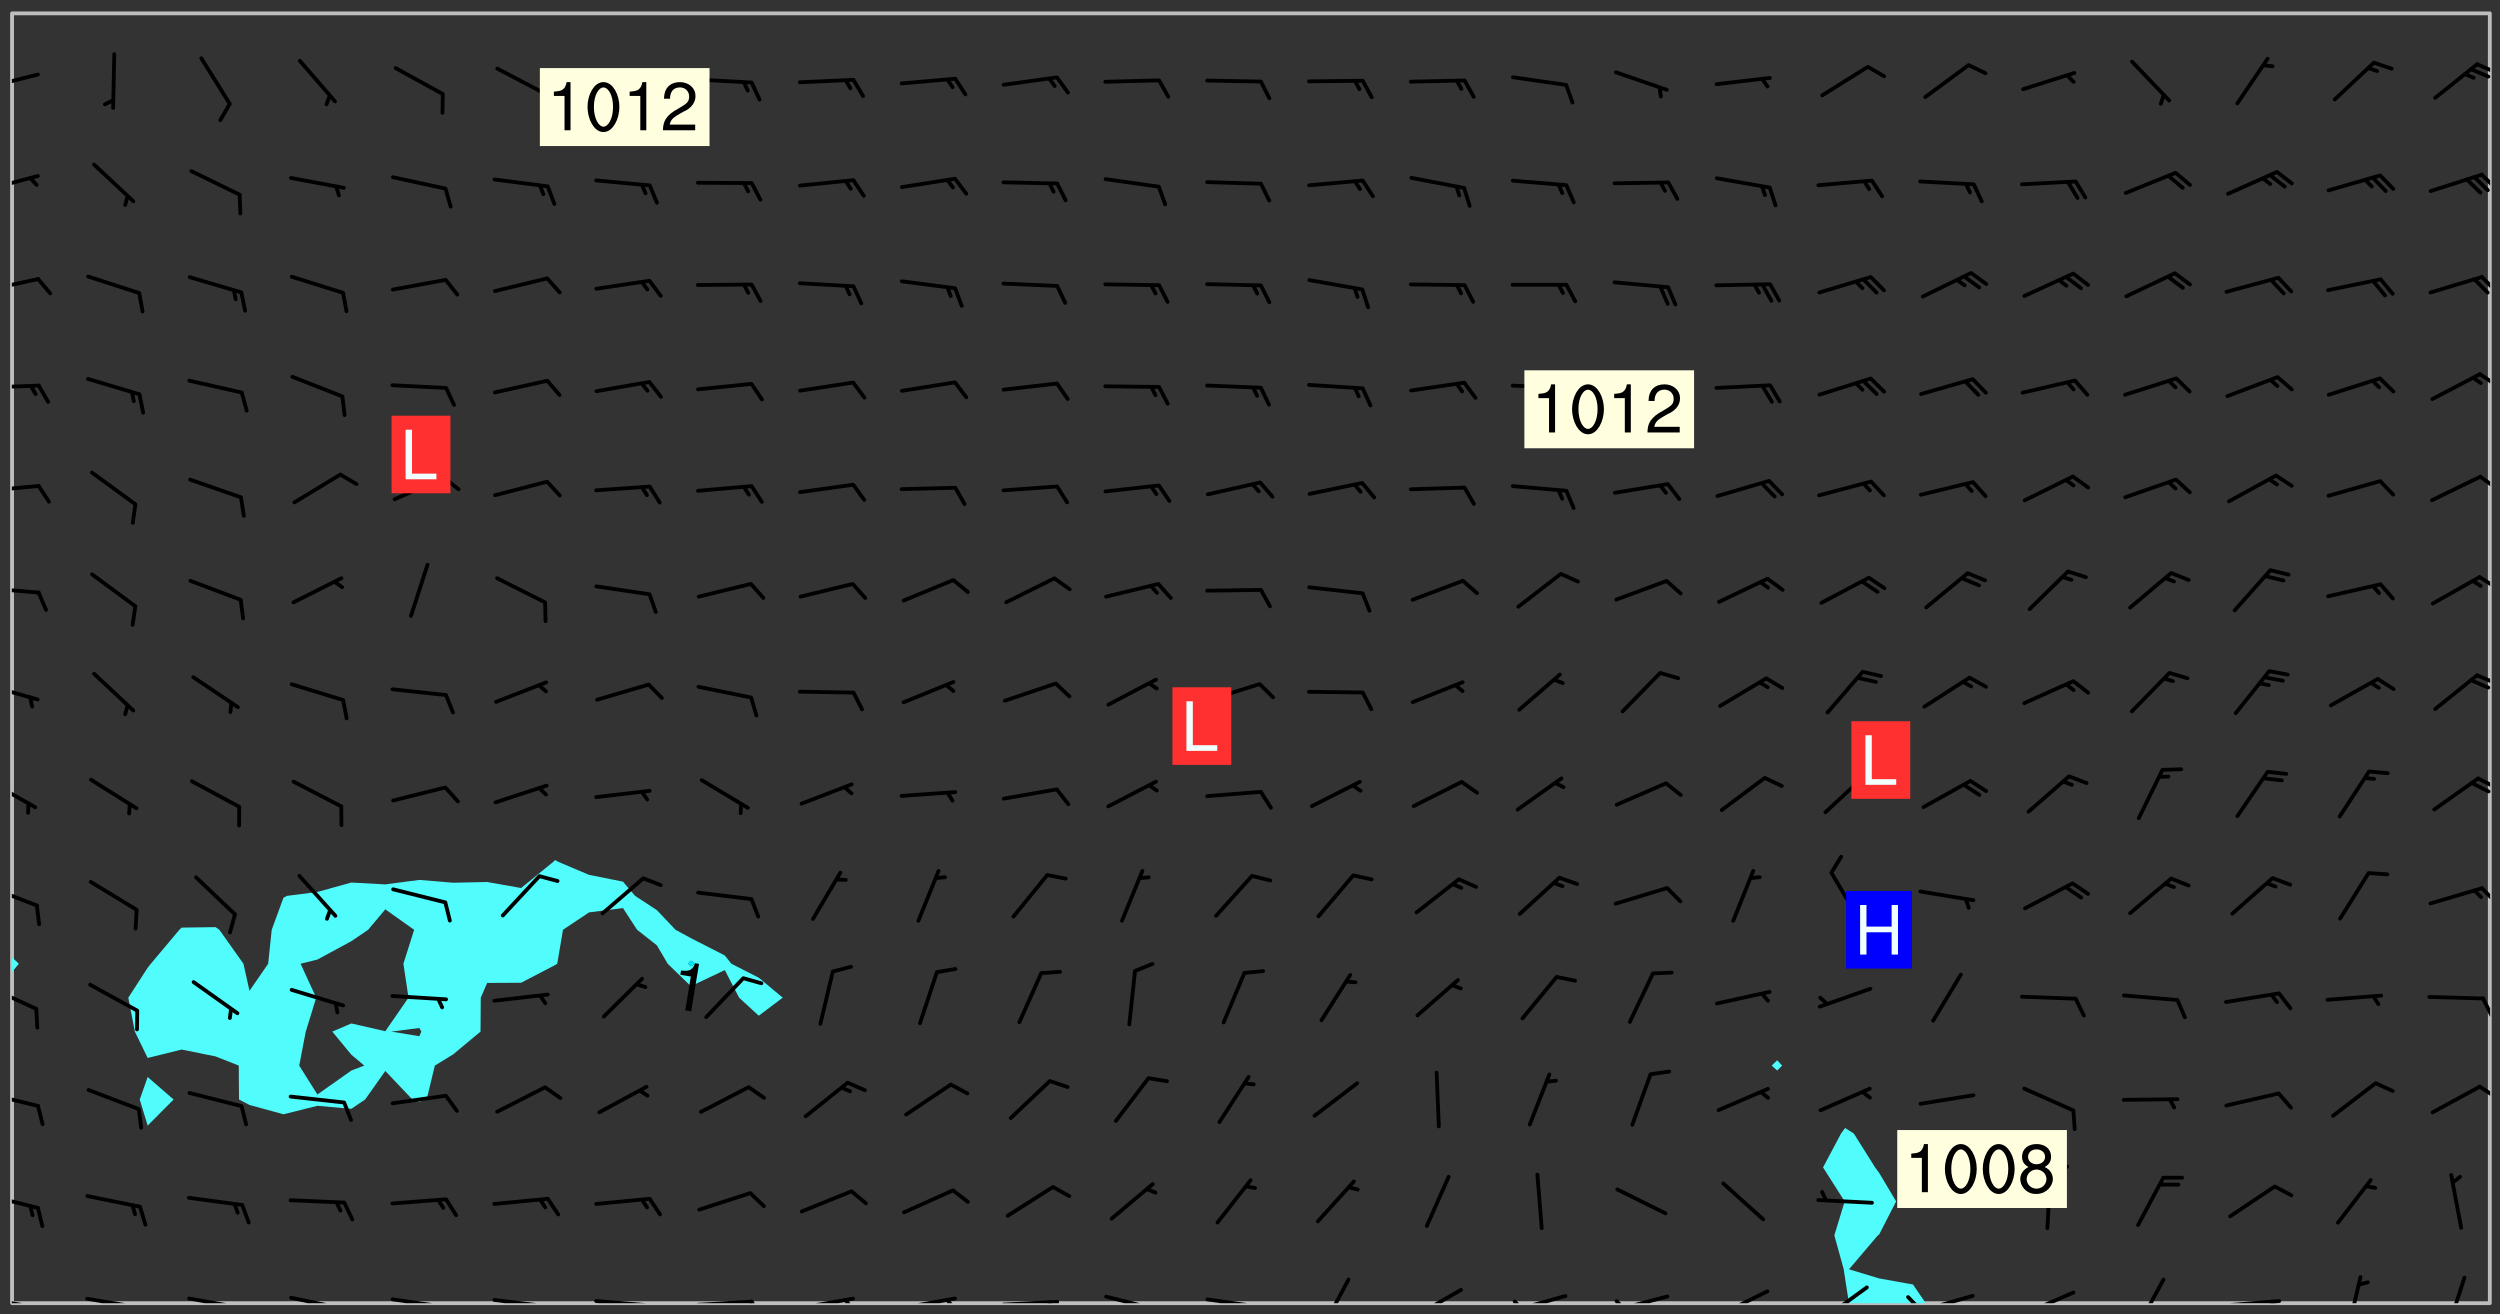 <svg xmlns="http://www.w3.org/2000/svg" role="img" xmlns:xlink="http://www.w3.org/1999/xlink" viewBox="142.45 309.95 326.84 171.84"><rect x="142.45" y="309.95" width="326.84" height="171.84" fill="#333333" stroke="none"/><defs><clipPath id="a"><path d="M144 437h1v43.328h-1zm0 0"/></clipPath><clipPath id="b"><path d="M144 311.672h1V436h-1zm0 0"/></clipPath><clipPath id="c"><path d="M144 311.672h324v168.656H144zm0 0"/></clipPath><clipPath id="d"><path d="M380 457h15v23.328h-15zm0 0"/></clipPath><clipPath id="e"><path d="M467 311.672h1v168.656h-1zm0 0"/></clipPath><clipPath id="f"><path d="M144 479h4v1.328h-4zm0 0"/></clipPath><clipPath id="g"><path d="M147 480h2v.328h-2zm0 0"/></clipPath><clipPath id="h"><path d="M146 480h2v.328h-2zm0 0"/></clipPath><clipPath id="i"><path d="M153 479h9v1.328h-9zm0 0"/></clipPath><clipPath id="j"><path d="M160 480h2v.328h-2zm0 0"/></clipPath><clipPath id="k"><path d="M159 480h2v.328h-2zm0 0"/></clipPath><clipPath id="l"><path d="M166 479h9v1.328h-9zm0 0"/></clipPath><clipPath id="m"><path d="M173 480h3v.328h-3zm0 0"/></clipPath><clipPath id="n"><path d="M172 480h2v.328h-2zm0 0"/></clipPath><clipPath id="o"><path d="M180 479h8v1.328h-8zm0 0"/></clipPath><clipPath id="p"><path d="M187 480h2v.328h-2zm0 0"/></clipPath><clipPath id="q"><path d="M186 480h1v.328h-1zm0 0"/></clipPath><clipPath id="r"><path d="M193 479h8v1.328h-8zm0 0"/></clipPath><clipPath id="s"><path d="M200 480h2v.328h-2zm0 0"/></clipPath><clipPath id="t"><path d="M206 479h9v1.328h-9zm0 0"/></clipPath><clipPath id="u"><path d="M213 480h3v.328h-3zm0 0"/></clipPath><clipPath id="v"><path d="M220 479h8v1.328h-8zm0 0"/></clipPath><clipPath id="w"><path d="M227 480h2v.328h-2zm0 0"/></clipPath><clipPath id="x"><path d="M233 479h8v1.328h-8zm0 0"/></clipPath><clipPath id="y"><path d="M240 479h3v1.328h-3zm0 0"/></clipPath><clipPath id="z"><path d="M246 479h9v1.328h-9zm0 0"/></clipPath><clipPath id="A"><path d="M252 479h2v1.328h-2zm0 0"/></clipPath><clipPath id="B"><path d="M260 479h8v1.328h-8zm0 0"/></clipPath><clipPath id="C"><path d="M266 479h2v1.328h-2zm0 0"/></clipPath><clipPath id="D"><path d="M273 479h8v1.328h-8zm0 0"/></clipPath><clipPath id="E"><path d="M279 479h2v1.328h-2zm0 0"/></clipPath><clipPath id="F"><path d="M286 479h9v1.328h-9zm0 0"/></clipPath><clipPath id="G"><path d="M300 479h8v1.328h-8zm0 0"/></clipPath><clipPath id="H"><path d="M315 476h5v4.328h-5zm0 0"/></clipPath><clipPath id="I"><path d="M327 478h7v2.328h-7zm0 0"/></clipPath><clipPath id="J"><path d="M326 480h3v.328h-3zm0 0"/></clipPath><clipPath id="K"><path d="M340 479h8v1.328h-8zm0 0"/></clipPath><clipPath id="L"><path d="M340 479h2v1.328h-2zm0 0"/></clipPath><clipPath id="M"><path d="M353 479h8v1.328h-8zm0 0"/></clipPath><clipPath id="N"><path d="M353 479h2v1.328h-2zm0 0"/></clipPath><clipPath id="O"><path d="M366 478h8v2.328h-8zm0 0"/></clipPath><clipPath id="P"><path d="M366 480h3v.328h-3zm0 0"/></clipPath><clipPath id="Q"><path d="M380 478h7v2.328h-7zm0 0"/></clipPath><clipPath id="R"><path d="M393 479h8v1.328h-8zm0 0"/></clipPath><clipPath id="S"><path d="M391 479h3v1.328h-3zm0 0"/></clipPath><clipPath id="T"><path d="M406 478h8v2.328h-8zm0 0"/></clipPath><clipPath id="U"><path d="M406 480h3v.328h-3zm0 0"/></clipPath><clipPath id="V"><path d="M421 476h5v4.328h-5zm0 0"/></clipPath><clipPath id="W"><path d="M433 479h8v1.328h-8zm0 0"/></clipPath><clipPath id="X"><path d="M439 479h2v1.328h-2zm0 0"/></clipPath><clipPath id="Y"><path d="M449 476h3v4.328h-3zm0 0"/></clipPath><clipPath id="Z"><path d="M462 476h3v4.328h-3zm0 0"/></clipPath><clipPath id="aa"><path d="M144 465h4v4h-4zm0 0"/></clipPath><clipPath id="ab"><path d="M144 452h4v3h-4zm0 0"/></clipPath><clipPath id="ac"><path d="M466 451h2v3h-2zm0 0"/></clipPath><clipPath id="ad"><path d="M144 438h4v5h-4zm0 0"/></clipPath><clipPath id="ae"><path d="M466 440h2v3h-2zm0 0"/></clipPath><clipPath id="af"><path d="M144 425h4v4h-4zm0 0"/></clipPath><clipPath id="ag"><path d="M466 425h2v4h-2zm0 0"/></clipPath><clipPath id="ah"><path d="M144 411h4v5h-4zm0 0"/></clipPath><clipPath id="ai"><path d="M466 411h2v3h-2zm0 0"/></clipPath><clipPath id="aj"><path d="M465 412h3v2h-3zm0 0"/></clipPath><clipPath id="ak"><path d="M144 399h4v3h-4zm0 0"/></clipPath><clipPath id="al"><path d="M466 397h2v3h-2zm0 0"/></clipPath><clipPath id="am"><path d="M465 398h3v3h-3zm0 0"/></clipPath><clipPath id="an"><path d="M144 386h4v2h-4zm0 0"/></clipPath><clipPath id="ao"><path d="M466 385h2v2h-2zm0 0"/></clipPath><clipPath id="ap"><path d="M144 373h4v2h-4zm0 0"/></clipPath><clipPath id="aq"><path d="M466 372h2v2h-2zm0 0"/></clipPath><clipPath id="ar"><path d="M144 360h4v1h-4zm0 0"/></clipPath><clipPath id="as"><path d="M466 358h2v3h-2zm0 0"/></clipPath><clipPath id="at"><path d="M144 346h4v3h-4zm0 0"/></clipPath><clipPath id="au"><path d="M466 345h2v4h-2zm0 0"/></clipPath><clipPath id="av"><path d="M144 332h4v4h-4zm0 0"/></clipPath><clipPath id="aw"><path d="M466 332h2v3h-2zm0 0"/></clipPath><clipPath id="ax"><path d="M144 319h4v3h-4zm0 0"/></clipPath><clipPath id="ay"><path d="M466 318h2v2h-2zm0 0"/></clipPath><clipPath id="az"><path d="M465 318h3v3h-3zm0 0"/></clipPath><g id="aA" clip-path="url(#clip1)"><path fill="#fff" fill-opacity="0" fill-rule="evenodd" d="M0 0h1000v1000H0zm0 0"/><path fill="#d3d3d3" fill-opacity="0" fill-rule="evenodd" d="M162.152 355.867l-.234.293.059.234.117.172.176.234.293.348.113.059.117-.172.059-.234.176-.176.465-.176h.699l.234.293.289.816.059.176.176.23.352.234.699.699.172.176.234.348.234.41.289.582.41.465.23.234.234.176.117.23.176.293.172 1.164v.234l.059.289.059.117.117.117.348.41.117.172.176.176.176.234.117.172.172.352.059.234.234.406.234-.059-.176.176-.059.93h-.582l-.234-.113-.348.113-.117.117-.059.293-.059.176-.117.172-.465.293-.059.234-.059.113v.645l.059.172v.41l.059.059v.406l.059.406.117.176.059.059.23.641-.059.293v.699l-.059.582v.234l-.059.23-.055.352v1.922l.055.117h.426l-.367.117-.023.352.891 1.168 1.742.539 1.34.359v.539l.09.809.535.715 1.52.27.891-.086.09 1.164.535.18 1.16-.18 2.055-.984 1.16-.363 1.879-.176 1.695-.18-.18.719-1.516.086-1.25.09-.805.27-1.074.809.27.719.535.898-.18.625-.266.809.266 1.078.625.898.805.18 1.25-.18-.266.723.098.504.055.293v.172l.059.293v.406l.176.117.352.117h.406l.293-.176.113-.117.059-.117.117-.23.059-.176.352-.465.23-.176.176-.059.176.059.059.176.117.988.055.469.059.172.117.234.176.059.816.059h.289l.117.234.059.406.059.352v1.105l.117.293.117.348.289.699.176.352.582.754.352.176.172.059.469.234.641.465.348.234.293.176.293.055.23.062.816.348.293.176.113.172.352.352.117.176.523.641v.289l.059.352v.348l.059.352.059.289.117.059.172.059h.176l.582.234.176.117.176.289.176.234.113.234.293.23.117.117v.41l.059.055.289.234.234.117.059.117.117.172.059.117.23.234.059.176.234.059.117.059-.117.113-.059.117v.117l-.117.293-.117.289v.582l.176.117.117.059.059.117.117.117.113.059.176.348.059.352.059.406v.176l-.059.176-.117.699v.172l.117.176.293.293h.406l.176.117.117.172.117.293v.234h-.527l-.23-.234h-.234l-.176.059-.059.699.059.348.117.176.176.41.117.23.289.469.176.055h.523l.234.059.758.641.059.293v.234l.059.059.23.348v.352l-.117.172v.293l.293.289.293.176.172.059.293.176.293.117.582.406.289.234.293.176.219.16.016.012.23.176.641.523.176.234.117.176.176.176.113.172v.641l.117.176.469.117.582.117.234.059.23.113.293.117.113.059.586.352.289.172.176.062.176.055.176.059.699.352.289.176.234.055.289.176.234.117.641.406.293.117.172.059.234.059.41.059.23.059.234.117.059.172-.41.176.469.059.059.293.113.234.176.055.234.059.176.059.406.117.641.234.117.172.059.234v.176l-.059.117-.059.406.234.234.117.059.348.117.641.23.176.117.289.117.176.176.234.465.582 1.105.176.176.348.176.176.117.352.117 1.047.523.234.059.465.113.293.059.465.176.758.582.234.234.348.465.176.176.289.234.816.699.293.176.289.289.293.176.293.289.695.641.176.176.293.234.289.234.469.289.641.582.348.234.234.293.348.348.352.465.934.992.348.406.117.176.234.059.113.117.645.176.23.113.234.059.293.176.23.117.934.699.406.406.234.176.406.176.234.117.816.348.348.234.234.117.293.289.23.117.758.352.352.172.23.059.293.117.234.059.871.176h.816l.469.23.172.059.875.699.465.117.293.059.176.059.23.059.469.059.348.059.352.059.406.059h.293l.172.059v.23l.176.176h.293l.348.059.352.059.699.117h.641l.465-.234.293-.176.172-.117.41-.172.289-.176.934-.465.469-.293.523-.293.465-.172.465-.176 1.051-.465.289-.117.41-.117.289-.117.527-.176 1.516-.699.582-.348.289-.059.293-.059.348-.117.875-.23.352-.117h.113l.234-.059.875-.234.234-.059h.812l.352-.059.816-.117.172-.059.352-.055.293-.059.23-.059.816-.176.176-.059h.348l.234-.059.465-.117.758-.172.234-.059h.348l.41-.117.289-.059 1.285-.059h.289l.41-.059.23-.059h.176l.875-.117h.406l.41-.117h.348l.352-.113.871-.059h1.75l1.047.289.41.117.289.117.352.117.289.117 1.051.172.289.059h.293l.293.059.172.059.41.059.172.059.117.059h.117l.117.059.352.059h.113l.41.066 1.922.395 1.926.395 1.52.449 1.695.719 2.145.805 1.605-.719 1.43-.805 1.16-1.078 1.25-.449 3.035-.719 1.875-.359 2.145-1.348 2.234-1.254 2.5-1.258 1.695-.449 1.785-.18 1.16-.27.625.539 1.34-.27.715-.988.984-1.344.445-.18.805-.359 1.875-.539 1.785-.449 1.25-.27 1.16-.09 1.699-.09 1.961-.27 1.25-.09h.539l.625-.09h.891l2.145-.18 2.41-.18 2.59-.09 1.695.18 1.609.09 1.43.359 1.16.719 1.875.988 1.16 1.527.266.715.629.09.355.898.535.539.535 1.527 1.074.359h.535l-.805.535.09 1.707.715 2.695.891.805.895.988.715 1.258 1.785.539 1.52-.18.355 1.344 1.609-.805.98-.539.27.27.316-.215.219-.145.801.449.449-.359h.355l.535-.27.539-.719.535-.27.625-.988 1.16.449.84.371 1.395.617 1.695-.18h1.605l1.785.09.18-1.707.535-1.344.805.27.492.848.402.406-.09.539v.359l.715.449.711-.27h1.43l.359.988.445 1.258.715 1.344 1.25.629 1.695.629.715-.18.18-.539.98-.09.449.359.086 1.258-.266.629-.535.18v.539l.715.984.266.539.984.988.801 1.078-.266.359-.09.898-.625 2.332-.355 2.066-.09 1.793-.18.719-.09.539v1.438l-.98 1.883-.359 1.707-.535.898-.805 1.168-.266.539 2.055 1.254.086.359-.355.539-.09-.18v.809l.09 1.438-.445.715-1.074.094-.266.715.535.898.805.719 1.16.809 1.34.27.445.359-.355.449-1.789-.09-1.25-.449-.715-.719-.625-.09-.176 3.59-.188 1.309h89.359V311.703h-55.27v49.082l.762.125 3.289.543 2.023 2.836v2.754l2.352.332 2.348.332h4.051l-1.379 4.16-2.023.707-2.023.703-.543.344-2.594 1.617-.188.117-2.023-2.078-.73-2.742-2.672-2.078-1.375-3.5-.066-.082-1.957-2.672 2.75-1.418v-49.082H294.422v91.414l.117.031.133.012.074.074.105.047.09.059.086.059.09.059.297.297.059.09.031.117.027.117.016.137-.031.117-.059.09-.059.086-.043.105-.047.102-.027.121v.145l.176.27.148.148.074.086.074.074.043.105.062.09.059.086.043.105.059.09.047.102.043.105.059.086.117.18.074.074.062.086.059.09.043.105.059.09.059.086.062.09.059.09.043.102.117.18.074.074.059.086.074.074.09.059.105.047h.148l.133-.016.133.016.102-.047.074-.074.047-.102-.016-.133v-.148l-.047-.105-.027-.117-.047-.102-.027-.121-.043-.102-.062-.09-.043-.102-.043-.105-.031-.117-.016-.133-.012-.137.086-.059.059-.086.121-.031.043.105.016.133v.117l.059.102.059.09.09.059.148.148.059.09.043.105-.012.102.086.059.105.047.086.059.09.059.074.074-.117.027-.105.047-.086.059-.074.074-.059.09-.062.086-.027.121-.047.102-.043.105-.031.117-.012.133-.016.133v.148l.027.117.047.105.043.102.059.09.074.074.09.059.074.074.09.059.059.09.043.105.047.102.117.031.133.016h.148l.117-.031.105.043.043.105.047.102.027.121L299.5 410l.027.117.031.121.027.117.105.043.102.047.133-.016.148.148.062.086.074.074.07.074.09.062.105.043.102.043.117.031.137.016.117-.031.074-.074.027-.117-.012-.133-.031-.121-.027-.117.043-.105h.117l.09.062.117.027h.148l.133.016h.148l.133.016.133-.016h.148l.133-.016.133-.012.137.012.117-.027.133-.016.191-.059-.059.176-.016.133-.027.121-.016.133-.059.086-.133.016-.105.047-.105.043-.117.031-.117.027-.266.031h-.148l-.133.016-.074.074.059.086.148.148.117.18.074.07.09.062.09.059.086.059.09.059.102.043.105.062.105.043.086.059.105.047.102.043.18.117.059.09-.043.102-.047.105.016.133.223.223.059.09.043.102.031.121.043.102.016.133.031.117.012.137.031.117.148.148.102.043.105.043.117.031.133.016.137.016h.117l.117-.031.09-.059.043-.105.047-.102.043-.105.031-.117.012-.133v-.148l-.012-.133-.016-.133-.031-.117-.043-.105-.047-.105-.043-.102-.043-.105-.016-.133.016-.133.027-.117.031-.117.027-.121.047-.102.09-.059.086-.062.074-.074.09-.059.223-.223.059-.086.074-.074.117-.18.059-.086v-.148l-.074-.074-.102-.047-.105-.043-.102-.043-.059-.09-.047-.105-.027-.117.09-.059.117-.031.102-.043.18-.117.148-.148.012-.133-.012-.105-.09-.059-.133.016h-.148l-.133.016-.133-.016-.121-.031-.086-.059-.074-.074-.059-.09-.062-.086-.117-.18-.059-.086.031-.121.086-.059.121-.031.059-.086v-.121l-.031-.117-.059-.09-.059-.086-.047-.105-.027-.117-.016-.133.059-.09.074-.074.09-.059.117-.18.074-.074.059-.086.148-.148.121-.031.133-.016.133.016.074.074.043.105.016.133-.031.117-.117.031-.133.012-.148.148-.043.105-.047.102-.027.121-.031.117v.148l.031.117.043.105.059.09.074.07.074.074.117.031.121.027.117-.027.133-.016h.117l.09.059.074.074.047.105.059.086.102.047.133.016.105.043.086.059-.012.105-.074.074-.18.117-.059.09-.09.059-.07.074-.074.074-.062.09-.027.117-.016.133.016.133-.016.133v.148l.016.133.027.117.031.121.074.074.09.059.086.059.09.059.117.031v.086l-.102.047-.09.059-.266.031-.117.027h-.148l-.105.043-.102.047-.059.09-.062.234-.012.133-.031.121-.016.133v.293l-.012.133.012.137.016.133.133.016.133.012.121.031.086.059.074.074.047.105.043.102.016.133v.445l-.016.133v.445l.031.266.027.117.016.133.031.117.086.211.031.266v.148l-.031.117-.027.117-.031.121-.027.117-.031.117-.031.121-.012.133-.016.133.09.059.117-.031.102.016.047.105-.031.266v.441l-.043.105-.047.105-.043.102-.043.105-.059.086-.031.121-.043.117-.031.117-.016.133.016.133.059.09.105.047.086.059.059.086-.012.137-.031.117-.043.102v.445l-.016.133v.148l-.031.117-.043.105-.027.117-.047.105-.043.102-.031.121-.027.117-.031.133-.031.117-.027.117-.043.105-.031.117-.031.121-.012.133-.016.133v.297l.027.117v.148l.047.398.027.117.059.09.121.031h.148l.133-.016.059.09v.117l-.059.09-.09.059-.102.043-.105.047-.09.059-.086.059-.137.016-.117-.031-.133-.016-.102.047-.062.086-.012.137-.016.133-.031.117-.027.117-.016.133-.031.121v.297l.016.133.031.117v.148l.012.133v.148l-.027.117-.047.102-.027.121-.031.117-.059.09-.074.074-.102.043-.105.047-.117.027-.121.031-.102-.047.059-.086.105-.047.027-.117.031-.117.027-.121.031-.117v-.148l.016-.133-.031-.117-.043-.105-.105.016-.074.074-.102.043-.09.062-.074.074-.043.102-.016.133-.031.117L304.25 426l-.031.117-.027.117-.031.121-.027.117-.031.117-.043.105-.09.059h-.09l-.117-.031-.031-.086.016-.137-.031-.117v-.148l-.012-.133v-.148l-.062-.234-.027-.121-.043-.102-.047-.105-.059-.086-.059-.09-.043-.105-.062-.086-.148-.148-.07-.074-.105-.047-.105-.043-.102-.043-.297-.297-.09-.074-.086-.059-.105-.043-.09-.062-.086-.059-.105-.043-.09-.059-.086-.062-.074-.07-.105-.047-.086-.059-.105-.043-.09-.062-.102-.043-.105-.043-.086-.059-.105-.047-.105-.043-.102-.047-.09-.059-.102-.043-.105-.043-.09-.062-.117-.027-.133-.016-.133.016H299.75l-.133.016-.117-.031-.09-.059-.074-.074-.09-.059-.102-.047h-.148l-.121-.027-.102-.043-.074-.074-.117-.18-.09-.059-.102-.043-.09-.062-.105-.043-.09-.059-.086-.059-.105-.047-.059-.086-.059-.09-.043-.105-.047-.102-.074-.074-.086-.059-.074-.074-.09-.059-.223-.223-.043-.105-.031-.266.105-.043h.145l.105.043.074.074.09.059.086.059.105.047.09.059.148.148.07.074.148.148.062.086.074.074.086.059.074.074.09.062.09.059.086.059.27.176.102.047.105.043.102.043.047-.074.059-.086.074-.074.07-.074.105.043.074.074.059.09.043.102.047.105.043.105.121.027.117-.027.074-.09.043-.105.059-.09.074-.074.105-.043.117-.027.133.012.09.059.148.148.059.09.043.105.047.102.043.105.043.102.105.047.105.043.133.016.086-.059.059-.09.074-.074.105-.043.117.027.105.047.102.043.105.043.102.047.18.117v.117l-.016.133.016.133.016.137.059.086.102.047.121.027.117.031h.148l.117-.031.059-.09.18-.117.059-.09.074-.074.059-.086.117-.18.18-.117.117.031.09.059.043.074-.016.133v.117l.09.059h.148l.133-.016.133-.012.266-.031.105-.043.117-.031.121-.027.074-.074.07-.074.062-.09-.016-.105-.047-.102-.102-.043-.105-.016-.117.027-.266.031h-.148l-.074-.074-.09-.059-.117-.031-.117-.027-.133-.016h-.148l-.133.016h-.297l-.105-.047-.148-.148-.043-.102-.059-.09.223-.223.086-.059.105-.043.117-.031.133-.016.133.016.137.016.102.043.133-.012.09-.062.102-.043.062-.09-.047-.102-.09-.059-.117-.031-.102-.043-.059-.09-.062-.09v-.117l.016-.133.105-.047.074-.07v-.121l-.09-.059-.031-.117.09-.059.074-.074.043-.105.059-.09.047-.102.016-.133v-.148l-.047-.105-.043-.102-.09-.059-.133-.016-.102-.043-.137-.016-.117-.031h-.445l-.133-.016-.133-.012-.133-.016-.117-.031h-.148l-.133-.016-.133-.012-.266-.031-.121-.043-.086-.059-.074-.074v-.148l.012-.133.105-.047.102-.043.133-.016h.152l.133-.016h.293l.121.031.102.043.09.059.234.062.121-.047.09-.059.102-.043.133-.016.105.043.102.047.133.012.121-.027h.145l.121-.031.117-.027.105-.047.074-.074.086-.059.148-.148.059-.086.047-.105.027-.117.016-.105-.102-.043-.09-.059-.117-.031-.105-.043-.09-.062-.074-.086-.074-.074-.102-.043-.105-.047-.102-.043-.059-.09-.047-.102-.086-.211-.062-.086-.059-.09-.074-.074-.086-.059h-.27l-.117.031-.09.059-.102.043-.133.016-.105-.016-.027-.117-.062-.09-.117-.031-.102-.043-.148-.148-.031-.117-.016-.105.074-.074.18-.117.117-.027.117-.031.137.016.102.043.105.043.102.047.105.043.117.031.133.016.117.027.133.016.105-.016.09-.059-.074-.074-.105-.043-.074-.074-.074-.09-.148-.148-.086-.059-.09-.059-.074-.074-.09-.059-.102-.047-.121-.027-.102-.047-.105-.043-.117-.031-.102-.043-.121-.031h-.148l-.117.031-.105.043-.086.062-.18.117-.086.059-.09.059-.105.047-.086.059-.105.043-.102.043-.105.047-.074.074-.059.09-.059.086-.047.105-.059.086-.074.074-.133-.012-.117-.031h-.117l-.074.074-.09.059-.074.074-.09.059-.086.059-.105.047-.102.043-.137.016-.102-.043-.148-.148-.105-.047h-.086l-.105.047-.102.043-.121.031-.117-.031-.074-.074v-.117l.031-.121.074-.07.059-.09.074-.074.117-.031.105-.043h.293l.133-.016.137-.016.102-.043.09-.059.102-.047.09-.059.133-.012.09.059.133.012.09-.059.086-.059.105-.043.09-.059.086-.062.09-.059.148-.148.059-.086.059-.09.105-.043.133-.016.117.027.121.031.059-.059.059-.09.031-.266.027-.117.105.012.133.016.102-.043.09-.059.059-.09.074-.074.059-.09.047-.102.012-.133-.012-.133-.047-.105-.148-.148-.059-.09-.059-.086-.043-.105v-.445l.016-.133v-.148l.012-.133-.059-.059-.09.059-.102-.043-.18-.117-.086-.059-.062-.09-.059-.09-.074-.074-.086-.059-.121.031-.102.012-.105.047-.086.059-.105.043-.148.148-.09.059-.086.059-.09.062-.105.043-.133.016v-.121l.105-.043.117-.031.074-.07.043-.105v-.148l-.027-.117-.148-.148-.133-.016h-.148l-.117.031-.105.043-.102.043-.09.062-.117.027-.074-.074.012-.133-.043-.102-.043-.105-.09-.059-.117.027-.121.031-.117.031-.102.043-.121.031-.102.043-.105.043-.09.059-.102.016v-.117l.016-.133-.059-.09-.074.043-.148.148-.059.09-.074.074-.047.105-.043.102-.074.074-.059.09-.074.074-.059.086-.074.074-.09.062-.074.07-.074.074-.102.016-.133.016-.105-.043v-.121l.148-.148.043-.102.059-.09.047-.102.043-.105.059-.09.031-.117.043-.102.031-.121.027-.117.047-.105.043-.102.043-.105.074-.07.09-.062.09-.059.102-.043h.297l.266-.031.105-.043-.074-.074-.117-.031-.105-.043-.09-.059-.102-.047-.09-.059-.102-.043-.105-.043-.09-.062-.086-.059-.105-.043-.102-.043-.121-.031-.117-.031-.102-.043L297.5 410.25l-.102-.043-.09-.059-.043-.105-.016-.133.102-.043.133-.016.137.016.133-.016.102-.043.059-.09.016-.105-.09-.059-.074-.074-.102-.043-.09-.059-.148-.148-.043-.105-.016-.133v-.293l-.059-.09-.09-.059-.074-.074-.043-.105-.031-.117-.059-.09-.074-.074-.117-.027-.074-.074-.09-.059-.09-.062-.086-.059-.074-.074-.059-.086-.047-.105-.086-.059-.148-.148-.195-.059-.133.016-.102.043-.074.074-.047.102-.043.105-.059.09-.059.086-.297.297-.09.059h-.086l-.062-.086-.043-.105.031-.117.059-.09.027-.117-.012-.133-.09-.062-.105.047-.117.027-.117.031-.27.176-.102.047-.117.027-.105.047-.09.059-.102.043-.059-.086-.047-.105.016-.133.047-.105.07-.074.074-.07.059-.09v-.148l-.043-.105h-.238l-.102.047-.031.117-.027.117-.031.121-.074.043-.133.016-.074-.047-.043-.102-.043-.105-.047-.102-.043-.105-.121.031-.102.043-.133.016-.117.031-.105.043-.09.059-.102.047-.121.027-.133.016-.102-.043-.059-.09-.047-.105-.043-.102-.043-.105v-.117l.059-.09.086-.059.18-.117.102-.047.105-.043.105-.059.102-.043.09-.062.102-.043.105-.059.102-.047.09-.059.105-.043.102-.043.09-.062.102-.043.137-.016.117.031.102.043.121.031.102.043.105.047.102.043.105.043.102.047.105.043.102.043.105.047.086.059.105.043.117.031.105.043.102.047.09.059.105.043.102.043.105.047.117.027.102.047.121.027h.148l.086-.059.016-.102.059-.09-.027-.117-.074-.074-.117-.18-.074-.074-.09-.074-.18-.117-.086-.059-.105-.043-.102-.047-.27-.176-.059-.09-.074-.074-.059-.09-.043-.102-.031-.117-.016-.137v-.562l-.012-.133-.016-.133-.031-.117-.016-.133-.012-.133-.031-.121-.223-.223-.059-.086-.016-.105.031-.117.133-.016v-91.414H172.992v1.453l-.059.234-.352 1.051-.172.523-.117.348-.176.41-.117.172-.234.293-.23.059h-.352l-.117.059-.23.406v.293l.117.176.23.23.117.234.641.758.293.465.176.234.23.352.234.348.641.816.176.465.172.41.117.695.176.469.117 1.398.059.465v.875l.117 1.047v4.781l-.059.465-.352 1.281-.176.523-.113.41-.352.93L172.934 336l-.234.582-.117.176-.172.348-.176.406-.352.816-.059.293-.113.293-.117.289-.059.176-.117.875-.059.406-.059.117-.059.176-.059.172-.23.527-.117.172v.234l-.117.234-.059.172-.176.586v.289l-.059.176v.293l-.059.113-.059.527v.172l-.055.234v2.621l-.176.816-.117.176-.176.234-.117.172-.113.234-.586.934-.23.289-.293.465-.176.234-.289.352-.352.699-.113.23-.176.41-.176.23-.406.527-.816.699-.293.172-.289.234-.176.117-.176.176-.523.406-.527.176-.172.176-.234.055-.641.176h-.758m12.211 31.023l-1.074.449.359.895 1.25-.715.445-.539-.98-.09"/><path fill="#d3d3d3" fill-opacity="0" fill-rule="evenodd" d="M201.508 416.598h-.895l.449.629.98.359.805-.09.445-.988-.176.09-.715-.355-.895.355m154.621 59.07l-.059-.523v-.293l.113-.293.059-.23.469-.469h.113l.117-.113.117-.059h.176l.234-.059h.348l.234.059.117.059.23.172.059.176.117.582v.293l-.117.176-.172.289-.176.176-.527.523-.23.234-.117.059h-.176l-.117-.059-.406-.293-.176-.117-.117-.059-.059-.113-.055-.117m6.641-10.957l-.059-.172v-1.109l.059-.172.176-.059.172-.059h.176l.234-.059.117.059.059.699-.059.172-.117.176-.117.059-.234.523-.113.059h-.234l-.059-.117m9.613-14.391l-.117-.176v-.699l.293-.875.117-.172.176-.352.113-.23.117-.293.352-.758.117-.23.172-.234h.176l.117-.059h.641l.117.059.234.234.172.113.352.293.117.117.113.176v.113l.117.059.117.117v.699l-.059.176v.23l-.059.176-.348 1.051-.117.23-.117.234-.117.059-.23.234-.641.289h-.875l-.41-.117-.641-.465"/><path fill="none" stroke="#bebebe" stroke-linecap="round" stroke-linejoin="round" stroke-miterlimit="10" stroke-width=".5" d="M467.957 311.695H144.027v168.625h323.93v-168.625"/><g clip-path="url(#a)"><path fill="#fff" fill-opacity="0" fill-rule="evenodd" d="M144 475.891v4.438h.004H144v-43.273 38.836"/></g><g clip-path="url(#b)"><path fill="#fff" fill-opacity="0" fill-rule="evenodd" d="M144 431.508v3.582-123.418h.004H144V431.508"/></g><path fill="#50fcfc" fill-rule="evenodd" d="M144 435.09v1.965l.004-.004v-1.961H144"/><g clip-path="url(#c)"><path fill="#fff" fill-opacity="0" fill-rule="evenodd" d="M144.004 480.328v-43.277l.91-1.105-.91-.855V311.672h71.012v110.723l-.238.234-4.203 3.418-4.438-.785-4.438.094-4.438-.367-4.441.586-4.438-.246-4.438 1.234-3.969.508-.469.242-1.535 4.195-.465 4.438-2.441 3.547-.789-3.547-3.148-4.438-.5-.348-4.438.062-.293.285-3.727 4.438-.418.531-2.531 3.906.855 4.438 1.676 3.445v2.488l-1.039 2.945 1.039 3.406 3.391-3.406-3.391-2.945v-2.488l4.438-1.098 4.438.895 3.031 1.199.035 4.438 1.371.711 4.441 1.219 4.438-1.109 4.438.395 1.797-1.215 2.641-3.734 3.543 3.734.898.297.961-.297 1.074-4.438 2.402-1.473 3.57-2.969.031-4.438.836-1.922 4.438-.027 4.441-2.309.285-.18.75-4.438 3.402-2.27 4.438-.566 1.848 2.836 2.59 2.039 1.406 2.398 3.031 2.938 4.441-2.102 1.867 3.602 2.57 2.363 3.137-2.363-3.137-2.609-3.582-1.828-.855-1.078-4.441-2.27-2.004-1.09-2.434-2.566-2.859-1.871-1.578-1.855-4.438-.887-4.008-1.699-.43-.234V311.672h159.777V448.566l-.719.695.719.645.648-.645-.648-.695V311.672h93.203v168.656h-73.777l-1.672-2.449-4.438-.797-3.926-1.191 3.77-4.438.156-.086 2.234-4.352-2.234-3.754-.512-.688-2.789-4.438-1.137-.719-.527.719-2.355 4.438 2.828 4.441-1.352 4.438 1.227 4.438.18 1.207.504 3.23H144.004"/></g><path fill="#50fcfc" fill-rule="evenodd" d="M144.914 435.945l-.91 1.105v-1.961l.91.855m15.164 8.875l-.855-4.438 2.531-3.906.418-.531 3.727-4.438.293-.285 4.438-.062.5.348 3.148 4.438.789 3.547 2.441-3.547.465-4.438 1.535-4.195.469-.242 3.969-.508 4.438-1.234 4.438.246v3.262l-2.246 2.672-2.191 1.488-4.438 2.402-2.203.547 2.047 4.438-1.367 4.438-.855 4.441 2.379 3.781 4.438-3.137 1.691-.645-1.691-1.422-2.496-3.02 2.496-1.066 4.438 1.016 3.031-4.387-.664-4.438 1.402-4.438-3.77-2.672v-3.262l4.441-.586v19.359l-3.645.473 3.645.602.273-.602-.273-.473v-19.359l4.438.367 4.438-.094 4.438.785 4.203-3.418.238-.234.43.234 4.008 1.699 4.438.887 1.578 1.855 2.859 1.871 2.434 2.566 2.004 1.09v2.941l-.367.406.367.355.605-.355-.605-.406v-2.941l4.441 2.27.855 1.078 3.582 1.828 3.137 2.609-3.137 2.363-2.57-2.363-1.867-3.602-4.441 2.102-3.031-2.938-1.406-2.398-2.59-2.039-1.848-2.836-4.438.566-3.402 2.27-.75 4.438-.285.18-4.441 2.309-4.438.027-.836 1.922-.031 4.438-3.57 2.969-2.402 1.473-1.074 4.438-.961.297-.898-.297-3.543-3.734-2.641 3.734-1.797 1.215-4.438-.395-4.438 1.109-4.441-1.219-1.371-.711-.035-4.438-3.031-1.199-4.438-.895-4.438 1.098-1.676-3.445m1.676 12.285l-1.039-3.406 1.039-2.945 3.391 2.945-3.391 3.406"/><path fill="#fff" fill-opacity="0" fill-rule="evenodd" d="M182.422 444.82l-.855 4.441 2.379 3.781 4.438-3.137 1.691-.645-1.691-1.422-2.496-3.02 2.496-1.066 4.438 1.016 3.031-4.387-.664-4.438 1.402-4.438-3.77-2.672-2.246 2.672-2.191 1.488-4.438 2.402-2.203.547 2.047 4.438-1.367 4.438m14.84-.473l-3.645.473 3.645.602.273-.602-.273-.473"/><path fill="#00e8fc" fill-rule="evenodd" d="M232.766 436.301l-.367-.355.367-.406.605.406-.605.355"/><path fill="#50fcfc" fill-rule="evenodd" d="M374.793 449.906l-.719-.645.719-.695.648.695-.648.645"/><g clip-path="url(#d)"><path fill="#50fcfc" fill-rule="evenodd" d="M383.617 467.016l-2.828-4.441 2.355-4.438.527-.719 1.137.719 2.789 4.438.512.688 2.234 3.754-2.234 4.352-.156.086-3.77 4.438 3.926 1.191 4.438.797 1.672 2.449h-10.043l-.504-3.23-.18-1.207-1.227-4.438 1.352-4.438"/></g><g clip-path="url(#e)"><path fill="#fff" fill-opacity="0" fill-rule="evenodd" d="M467.996 480.328H468V311.672h-.004H468v168.656h-.004"/></g><path fill="#fff" fill-opacity="0" fill-rule="evenodd" d="M228.559 443.332l5.762.949 1.621-9.828-5.762-.949-1.621 9.828"/><path fill-rule="evenodd" d="M233.332 435.879l.504.086-1.023 6.211-.777-.129.73-4.43-1.371-.227.09-.547.562.027.258-.016.242-.051.223-.105.207-.18.188-.266.168-.375"/><g clip-path="url(#f)"><path fill="none" stroke="#000" stroke-linecap="round" stroke-linejoin="round" stroke-miterlimit="10" stroke-width=".5" d="M147.457 480.961l-6.914-1.266"/></g><g clip-path="url(#g)"><path fill="none" stroke="#000" stroke-linecap="round" stroke-linejoin="round" stroke-miterlimit="10" stroke-width=".5" d="M147.457 480.961l.742 2.34"/></g><g clip-path="url(#h)"><path fill="none" stroke="#000" stroke-linecap="round" stroke-linejoin="round" stroke-miterlimit="10" stroke-width=".5" d="M146.449 480.777l.371 1.168"/></g><g clip-path="url(#i)"><path fill="none" stroke="#000" stroke-linecap="round" stroke-linejoin="round" stroke-miterlimit="10" stroke-width=".5" d="M160.781 480.91l-6.93-1.164"/></g><g clip-path="url(#j)"><path fill="none" stroke="#000" stroke-linecap="round" stroke-linejoin="round" stroke-miterlimit="10" stroke-width=".5" d="M160.781 480.91l.777 2.328"/></g><g clip-path="url(#k)"><path fill="none" stroke="#000" stroke-linecap="round" stroke-linejoin="round" stroke-miterlimit="10" stroke-width=".5" d="M159.773 480.742l.387 1.164"/></g><g clip-path="url(#l)"><path fill="none" stroke="#000" stroke-linecap="round" stroke-linejoin="round" stroke-miterlimit="10" stroke-width=".5" d="M174.09 480.945l-6.918-1.234"/></g><g clip-path="url(#m)"><path fill="none" stroke="#000" stroke-linecap="round" stroke-linejoin="round" stroke-miterlimit="10" stroke-width=".5" d="M174.09 480.945l.75 2.336"/></g><g clip-path="url(#n)"><path fill="none" stroke="#000" stroke-linecap="round" stroke-linejoin="round" stroke-miterlimit="10" stroke-width=".5" d="M173.082 480.766l.375 1.168"/></g><g clip-path="url(#o)"><path fill="none" stroke="#000" stroke-linecap="round" stroke-linejoin="round" stroke-miterlimit="10" stroke-width=".5" d="M187.387 481.047l-6.883-1.434"/></g><g clip-path="url(#p)"><path fill="none" stroke="#000" stroke-linecap="round" stroke-linejoin="round" stroke-miterlimit="10" stroke-width=".5" d="M187.387 481.047l.684 2.355"/></g><g clip-path="url(#q)"><path fill="none" stroke="#000" stroke-linecap="round" stroke-linejoin="round" stroke-miterlimit="10" stroke-width=".5" d="M186.383 480.836l.344 1.18"/></g><g clip-path="url(#r)"><path fill="none" stroke="#000" stroke-linecap="round" stroke-linejoin="round" stroke-miterlimit="10" stroke-width=".5" d="M200.738 480.836l-6.953-1.016"/></g><g clip-path="url(#s)"><path fill="none" stroke="#000" stroke-linecap="round" stroke-linejoin="round" stroke-miterlimit="10" stroke-width=".5" d="M200.738 480.836l.828 2.309"/></g><g clip-path="url(#t)"><path fill="none" stroke="#000" stroke-linecap="round" stroke-linejoin="round" stroke-miterlimit="10" stroke-width=".5" d="M214.062 480.754l-6.977-.852"/></g><g clip-path="url(#u)"><path fill="none" stroke="#000" stroke-linecap="round" stroke-linejoin="round" stroke-miterlimit="10" stroke-width=".5" d="M214.062 480.754l.879 2.293"/></g><g clip-path="url(#v)"><path fill="none" stroke="#000" stroke-linecap="round" stroke-linejoin="round" stroke-miterlimit="10" stroke-width=".5" d="M227.391 480.613l-7.004-.57"/></g><g clip-path="url(#w)"><path fill="none" stroke="#000" stroke-linecap="round" stroke-linejoin="round" stroke-miterlimit="10" stroke-width=".5" d="M227.391 480.613l.973 2.254"/></g><g clip-path="url(#x)"><path fill="none" stroke="#000" stroke-linecap="round" stroke-linejoin="round" stroke-miterlimit="10" stroke-width=".5" d="M240.711 480.121l-7.012.414"/></g><g clip-path="url(#y)"><path fill="none" stroke="#000" stroke-linecap="round" stroke-linejoin="round" stroke-miterlimit="10" stroke-width=".5" d="M240.711 480.121l1.281 2.094"/></g><g clip-path="url(#z)"><path fill="none" stroke="#000" stroke-linecap="round" stroke-linejoin="round" stroke-miterlimit="10" stroke-width=".5" d="M253.984 479.734l-6.926 1.191"/></g><g clip-path="url(#A)"><path fill="none" stroke="#000" stroke-linecap="round" stroke-linejoin="round" stroke-miterlimit="10" stroke-width=".5" d="M252.977 479.906l.75.969"/></g><g clip-path="url(#B)"><path fill="none" stroke="#000" stroke-linecap="round" stroke-linejoin="round" stroke-miterlimit="10" stroke-width=".5" d="M267.297 479.715l-6.922 1.227"/></g><g clip-path="url(#C)"><path fill="none" stroke="#000" stroke-linecap="round" stroke-linejoin="round" stroke-miterlimit="10" stroke-width=".5" d="M266.289 479.895l.754.965"/></g><g clip-path="url(#D)"><path fill="none" stroke="#000" stroke-linecap="round" stroke-linejoin="round" stroke-miterlimit="10" stroke-width=".5" d="M280.66 480.152l-7.02.352"/></g><g clip-path="url(#E)"><path fill="none" stroke="#000" stroke-linecap="round" stroke-linejoin="round" stroke-miterlimit="10" stroke-width=".5" d="M279.641 480.203l.629 1.055"/></g><g clip-path="url(#F)"><path fill="none" stroke="#000" stroke-linecap="round" stroke-linejoin="round" stroke-miterlimit="10" stroke-width=".5" d="M293.871 481.191l-6.812-1.723"/></g><g clip-path="url(#G)"><path fill="none" stroke="#000" stroke-linecap="round" stroke-linejoin="round" stroke-miterlimit="10" stroke-width=".5" d="M307.258 480.828l-6.953-1"/></g><g clip-path="url(#H)"><path fill="none" stroke="#000" stroke-linecap="round" stroke-linejoin="round" stroke-miterlimit="10" stroke-width=".5" d="M315.438 483.426l3.316-6.195"/></g><g clip-path="url(#I)"><path fill="none" stroke="#000" stroke-linecap="round" stroke-linejoin="round" stroke-miterlimit="10" stroke-width=".5" d="M327.359 482.074l6.102-3.488"/></g><g clip-path="url(#J)"><path fill="none" stroke="#000" stroke-linecap="round" stroke-linejoin="round" stroke-miterlimit="10" stroke-width=".5" d="M328.25 481.566l-1.039-.656"/></g><g clip-path="url(#K)"><path fill="none" stroke="#000" stroke-linecap="round" stroke-linejoin="round" stroke-miterlimit="10" stroke-width=".5" d="M340.344 481.273l6.766-1.891"/></g><g clip-path="url(#L)"><path fill="none" stroke="#000" stroke-linecap="round" stroke-linejoin="round" stroke-miterlimit="10" stroke-width=".5" d="M341.328 481l-.848-.891"/></g><g clip-path="url(#M)"><path fill="none" stroke="#000" stroke-linecap="round" stroke-linejoin="round" stroke-miterlimit="10" stroke-width=".5" d="M353.641 481.215l6.801-1.77"/></g><g clip-path="url(#N)"><path fill="none" stroke="#000" stroke-linecap="round" stroke-linejoin="round" stroke-miterlimit="10" stroke-width=".5" d="M354.629 480.957l-.828-.906"/></g><g clip-path="url(#O)"><path fill="none" stroke="#000" stroke-linecap="round" stroke-linejoin="round" stroke-miterlimit="10" stroke-width=".5" d="M367.207 481.883l6.301-3.109"/></g><g clip-path="url(#P)"><path fill="none" stroke="#000" stroke-linecap="round" stroke-linejoin="round" stroke-miterlimit="10" stroke-width=".5" d="M368.121 481.43l-.996-.715"/></g><g clip-path="url(#Q)"><path fill="none" stroke="#000" stroke-linecap="round" stroke-linejoin="round" stroke-miterlimit="10" stroke-width=".5" d="M380.828 482.395l5.684-4.133"/></g><g clip-path="url(#R)"><path fill="none" stroke="#000" stroke-linecap="round" stroke-linejoin="round" stroke-miterlimit="10" stroke-width=".5" d="M393.609 481.293l6.754-1.93"/></g><g clip-path="url(#S)"><path fill="none" stroke="#000" stroke-linecap="round" stroke-linejoin="round" stroke-miterlimit="10" stroke-width=".5" d="M393.609 481.293l-1.703-1.766"/></g><g clip-path="url(#T)"><path fill="none" stroke="#000" stroke-linecap="round" stroke-linejoin="round" stroke-miterlimit="10" stroke-width=".5" d="M407.082 481.734l6.441-2.809"/></g><g clip-path="url(#U)"><path fill="none" stroke="#000" stroke-linecap="round" stroke-linejoin="round" stroke-miterlimit="10" stroke-width=".5" d="M408.02 481.324l-.961-.762"/></g><g clip-path="url(#V)"><path fill="none" stroke="#000" stroke-linecap="round" stroke-linejoin="round" stroke-miterlimit="10" stroke-width=".5" d="M421.934 483.414l3.363-6.172"/></g><g clip-path="url(#W)"><path fill="none" stroke="#000" stroke-linecap="round" stroke-linejoin="round" stroke-miterlimit="10" stroke-width=".5" d="M440.434 480.039l-7.004.578"/></g><g clip-path="url(#X)"><path fill="none" stroke="#000" stroke-linecap="round" stroke-linejoin="round" stroke-miterlimit="10" stroke-width=".5" d="M439.414 480.125l.664 1.031"/></g><g clip-path="url(#Y)"><path fill="none" stroke="#000" stroke-linecap="round" stroke-linejoin="round" stroke-miterlimit="10" stroke-width=".5" d="M451.055 476.91l-1.617 6.836"/></g><path fill="none" stroke="#000" stroke-linecap="round" stroke-linejoin="round" stroke-miterlimit="10" stroke-width=".5" d="M450.82 477.906l1.188-.312"/><g clip-path="url(#Z)"><path fill="none" stroke="#000" stroke-linecap="round" stroke-linejoin="round" stroke-miterlimit="10" stroke-width=".5" d="M462.484 483.672l2.156-6.688"/></g><g clip-path="url(#aa)"><path fill="none" stroke="#000" stroke-linecap="round" stroke-linejoin="round" stroke-miterlimit="10" stroke-width=".5" d="M147.406 467.875l-6.812-1.723"/></g><path fill="none" stroke="#000" stroke-linecap="round" stroke-linejoin="round" stroke-miterlimit="10" stroke-width=".5" d="M147.406 467.875l.586 2.383m-1.578-2.633l.293 1.191m14.051-1.105l-6.887-1.395m6.887 1.395l.703 2.352m-1.703-2.555l.348 1.176m14.008-1.203l-6.965-.934m6.965.934l.855 2.297m-1.871-2.434l.43 1.148m13.93-1.328l-7.023-.301m7.023.301l1.055 2.215m-2.078-2.258l.527 1.105m13.801-1.484l-7.004.543m7.004-.543l1.316 2.074m-2.336-1.996l.66 1.039m13.672-1.184l-6.996.676m6.996-.676l1.352 2.047m-2.371-1.949l.676 1.023m13.656-1.121l-6.992.676m6.992-.676l1.355 2.043m-2.371-1.945l.676 1.023m13.5-1.867l-6.684 2.168m6.684-2.168l1.766 1.703m11.465-1.938l-6.512 2.637m6.512-2.637l1.879 1.574m11.387-1.695l-6.414 2.879m6.414-2.879l1.938 1.504m11.137-1.949l-5.93 3.77m5.93-3.77l2.133 1.207m10.906-1.582l-5.379 4.52m4.594-3.863l1.141.457m12.434-1.621l-4.328 5.535m3.699-4.73l1.207.215m12.93-.859l-4.715 5.215m4.027-4.453l1.191.297m11.879-1.664l-2.852 6.426m14.457-6.715l.566 7.004m9.887-5.062l6.293 3.121m7.555-3.91l5.227 4.699m7.195-2.527l7.016.355m-5.996-.305l-.52-1.109m12.863 1.844l6.918-1.215m-5.914 1.039l-.754-.969m16.711-2.973l-.371 7.02m.371-7.02l2.223-1.035m12.559 1.445l-3.305 6.199m3.305-6.199l2.453.004m-2.934.898l2.453.004m12.609.242l-5.84 3.902m5.84-3.902l2.164 1.16m10.371-1.996l-4.281 5.574m3.66-4.762l1.211.203m9.934-1.68l1.301 6.902m-1.109-5.898l.957-.766"/><g clip-path="url(#ab)"><path fill="none" stroke="#000" stroke-linecap="round" stroke-linejoin="round" stroke-miterlimit="10" stroke-width=".5" d="M147.414 454.535l-6.828-1.672"/></g><path fill="none" stroke="#000" stroke-linecap="round" stroke-linejoin="round" stroke-miterlimit="10" stroke-width=".5" d="M147.414 454.535l.602 2.379m12.582-1.965l-6.566-2.5m6.566 2.5l.309 2.434m13.129-2.824l-6.812-1.719m6.812 1.719l.59 2.383m12.812-2.855l-6.984-.773m6.984.773l.906 2.281m12.395-3.168l-6.957.996m6.957-.996l1.449 1.98m11.52-3.078l-6.262 3.195m6.262-3.195l2.008 1.406m11.266-1.48l-6.18 3.34m5.281-2.852l1.023.68m13.219-1.113l-6.238 3.234m6.238-3.234l2.02 1.391M253.262 451.5l-5.484 4.395m5.484-4.395l2.254.973m-3.051-.332l1.125.484m13.164-.883l-5.836 3.914m5.836-3.914l2.164 1.156m10.785-1.617l-5.105 4.832m5.105-4.832l2.324.781m10.57-1.156l-4.262 5.586m4.262-5.586l2.422.398m10.668-.555l-3.816 5.898m3.262-5.043l1.223.105m13.535-.141l-5.59 4.258m15.965-5.641l.293 7.023m14.449-6.785l-2.562 6.543m2.191-5.59l1.219-.141m12.379-.844l-2.387 6.609m2.387-6.609l2.43-.348m12.918 2.262l-6.453 2.777m5.516-2.371l.957.766m13.289-1.191l-6.438 2.82m5.5-2.41l.961.762m6.605.797l6.934-1.117m13.059 1.984l-6.422-2.852m6.422 2.852l.176 2.445m13.441-3.914l-7.027.086m6.004-.074l.59 1.074m13.66-1.832l-6.848 1.578m6.848-1.578l1.609 1.855m11.074-3.199l-5.586 4.266m5.586-4.266l2.23 1.023m11.375-.574l-6.168 3.367"/><g clip-path="url(#ac)"><path fill="none" stroke="#000" stroke-linecap="round" stroke-linejoin="round" stroke-miterlimit="10" stroke-width=".5" d="M466.645 452.016l2.051 1.348"/></g><g clip-path="url(#ad)"><path fill="none" stroke="#000" stroke-linecap="round" stroke-linejoin="round" stroke-miterlimit="10" stroke-width=".5" d="M147.191 441.852l-6.383-2.938"/></g><path fill="none" stroke="#000" stroke-linecap="round" stroke-linejoin="round" stroke-miterlimit="10" stroke-width=".5" d="M147.191 441.852l.141 2.449m13.062-2.223l-6.16-3.387m6.16 3.387l-.035 2.453m13.133-2.113l-5.727-4.07m4.895 3.48l-.16 1.215m14.809-1.641l-6.727-2.039m5.746 1.742l.238 1.203m14.199-1.707l-7.012-.438m5.992.375l.508 1.117m13.812-1.676l-6.98.805m5.965-.688l.695 1.012m12.645-3.195l-5 4.941m4.27-4.223l1.172.363m12.797-1.156l-4.848 5.086m4.848-5.086l2.363.664m9.34-1.539l-1.625 6.836m1.625-6.836l2.375-.617m11.23.699l-2.207 6.672m2.207-6.672l2.422-.41m11.223.539l-2.863 6.418m2.863-6.418l2.449-.172m9.809-.113l-.75 6.988m.75-6.988l2.277-.914m12.023 1.168l-2.719 6.48m2.719-6.48l2.441-.227m11.398.5l-3.77 5.93m3.223-5.066l1.223.094m13.402-.301l-5.293 4.621m4.523-3.949l1.145.438m12.527-1.512l-4.469 5.422m4.469-5.422l2.406.492m10.184-.953l-3.02 6.344m3.02-6.344L361 437.102m12.789 2.527l-6.863 1.508m5.863-1.289l.797.938m6.773.77l6.625-2.34m-5.664 1.996l-.902-.828m14.758 3.012l3.621-6.023m15.016 3.141l-7.023-.258m7.023.258l1.07 2.207m12.234-2.035l-7-.598m7 .598l.965 2.254m12.316-3.121l-6.934 1.133m6.934-1.133l1.488 1.953m-2.496-1.789l.742.977m13.617-.848l-7.008.547m5.988-.469l.66 1.035m13.684-.738l-7.023-.203"/><g clip-path="url(#ae)"><path fill="none" stroke="#000" stroke-linecap="round" stroke-linejoin="round" stroke-miterlimit="10" stroke-width=".5" d="M467.074 440.484l1.09 2.199"/></g><g clip-path="url(#af)"><path fill="none" stroke="#000" stroke-linecap="round" stroke-linejoin="round" stroke-miterlimit="10" stroke-width=".5" d="M147.273 428.34l-6.547-2.543"/></g><path fill="none" stroke="#000" stroke-linecap="round" stroke-linejoin="round" stroke-miterlimit="10" stroke-width=".5" d="M147.273 428.34l.289 2.438m12.754-1.883l-6.004-3.652m6.004 3.652l-.141 2.449m13-1.855l-5.094-4.84m5.094 4.84l-.656 2.363m13.777-2.172l-4.703-5.223m4.02 4.461l-.418 1.152m15.473-2.148l-6.816-1.707m6.816 1.707l.594 2.379m11.707-5.805l-4.789 5.145m4.789-5.145l2.371.633m11.215-.352l-5.328 4.582m5.328-4.582l2.285.891m11.855 1.824l-6.977-.848m6.977.848l.883 2.289m10.73-5.738l-3.574 6.051m3.055-5.168l1.227.055m12.137-1.168l-2.637 6.512m2.254-5.566l1.223-.125m13.375-.289l-4.434 5.449m4.434-5.449l2.41.473m10.023-1l-2.668 6.504m2.277-5.555l1.223-.125m13.5-.18l-4.703 5.219m4.703-5.219l2.383.594m10.855-.664l-4.551 5.355m4.551-5.355l2.395.523m11.41-.012l-5.531 4.332m5.531-4.332l2.242.992m-3.047-.363l1.121.496m12.828-1.328l-5.188 4.738m5.188-4.738l2.312.82m-3.066-.133l1.156.414m13.68.246l-6.723 2.043m6.723-2.043l1.73 1.742m9.531-3.98l-2.617 6.52m2.238-5.57l1.219-.133m9.375-.578l3.582 6.043m-3.582-6.043l1.277-2.098m17.297 5.691l-6.934-1.145m5.926.977l.391 1.164m13.574-3.203l-6.219 3.27m6.219-3.27l2.027 1.379m-2.93-.902l2.027 1.379m11.77-2.484l-5.375 4.527m5.375-4.527l2.277.914m-3.062-.254l1.141.457m12.906-1.176l-5.27 4.645m5.27-4.645l2.297.863m-3.062-.188l1.148.434m12.16-1.766l-3.723 5.957m3.723-5.957l2.445.168m12.375 1.816l-6.738 1.988"/><g clip-path="url(#ag)"><path fill="none" stroke="#000" stroke-linecap="round" stroke-linejoin="round" stroke-miterlimit="10" stroke-width=".5" d="M466.93 426.074l1.719 1.75"/></g><path fill="none" stroke="#000" stroke-linecap="round" stroke-linejoin="round" stroke-miterlimit="10" stroke-width=".5" d="M465.949 426.363l.859.875"/><g clip-path="url(#ah)"><path fill="none" stroke="#000" stroke-linecap="round" stroke-linejoin="round" stroke-miterlimit="10" stroke-width=".5" d="M147.055 415.488l-6.109-3.473"/></g><path fill="none" stroke="#000" stroke-linecap="round" stroke-linejoin="round" stroke-miterlimit="10" stroke-width=".5" d="M146.164 414.984l-.035 1.227m14.16-.586l-5.949-3.742m5.082 3.199l-.09 1.223m14.391-.887l-6.188-3.332m6.188 3.332l-.012 2.457m13.355-2.504l-6.242-3.234m6.242 3.234l.023 2.453m13.578-4.922l-6.816 1.703m6.816-1.703l1.645 1.82m11.602-2.066l-6.676 2.191m5.703-1.871l.887.848m13.551-.48l-6.977.816m5.961-.695l.699 1.008m13.156 1.086l-6.027-3.613m5.152 3.09l-.066 1.223m14.523-3.766l-6.559 2.523m5.602-2.156l.93.805m13.566-.16l-7.008.496m5.988-.422l.652 1.039m13.641-1.469l-6.922 1.211m6.922-1.211l1.508 1.934m11.465-2.949l-6.238 3.238m5.328-2.766l1.012.695m13.598.176l-7.008.555m7.008-.555l1.316 2.07m11.629-3.383l-6.27 3.176m5.355-2.711l1.004.703m13.227-1.16l-6.273 3.164m6.273-3.164l2.004 1.414m11.035-1.871l-5.723 4.078m4.891-3.484l1.098.547m13.414-.5l-6.449 2.797m6.449-2.797l1.918 1.531m10.988-2.234l-5.633 4.203m5.633-4.203l2.219 1.047m10.855-1.336l-5.152 4.781m5.152-4.781l2.32.805m-3.07-.109l2.32.805m12.238-.82l-6.137 3.422m6.137-3.422l2.062 1.328m-2.957-.832l2.062 1.332m11.727-2.426l-5.297 4.617m5.297-4.617l2.293.875m-3.062-.203l1.145.438m11.84-1.957l-3.094 6.312m3.094-6.312l2.449-.082m-2.902 1l1.227-.039m12.977-.625l-3.965 5.801m3.965-5.801l2.438.273m-3.016.57l2.441.273m11.391-1.156l-3.84 5.883m3.84-5.883l2.441.219m-3 .637l1.219.109m13.602-.051l-5.738 4.055"/><g clip-path="url(#ai)"><path fill="none" stroke="#000" stroke-linecap="round" stroke-linejoin="round" stroke-miterlimit="10" stroke-width=".5" d="M466.43 411.727l2.191 1.105"/></g><g clip-path="url(#aj)"><path fill="none" stroke="#000" stroke-linecap="round" stroke-linejoin="round" stroke-miterlimit="10" stroke-width=".5" d="M465.598 412.316l2.191 1.105"/></g><g clip-path="url(#ak)"><path fill="none" stroke="#000" stroke-linecap="round" stroke-linejoin="round" stroke-miterlimit="10" stroke-width=".5" d="M147.379 401.402l-6.758-1.926"/></g><path fill="none" stroke="#000" stroke-linecap="round" stroke-linejoin="round" stroke-miterlimit="10" stroke-width=".5" d="M146.395 401.121l.258 1.199m13.227.52l-5.129-4.801m4.383 4.102l-.316 1.184m14.73-.926l-5.832-3.918m4.984 3.348l-.129 1.219m14.734-1.582l-6.719-2.055m6.719 2.055l.469 2.41m12.98-3.059l-6.988-.754m6.988.754l.914 2.277m12.184-3.93l-6.551 2.547m5.598-2.176l.93.801m13.434-.887l-6.742 1.98m6.742-1.98l1.715 1.754m11.672-.062l-6.887-1.402m6.887 1.402l.695 2.352m12.691-2.992l-7.027-.125m7.027.125l1.113 2.188m11.941-3.574l-6.508 2.652m5.559-2.266l.945.785m13.395-.973l-6.66 2.25m6.66-2.25l1.785 1.684m11.309-2.195l-6.219 3.273m5.316-2.797l1.012.691m13.449-.586l-6.703 2.109m6.703-2.109l1.75 1.723m11.727-.621l-7.027-.094m7.027.094l1.121 2.184m11.941-3.531l-6.523 2.605m5.574-2.227l.938.789m12.723-2.168l-5.312 4.602m4.539-3.93l1.145.441m12.742-1.324l-4.91 5.027m4.91-5.027l2.355.688m11.52.02l-6.031 3.609m6.031-3.609l2.102 1.27m-2.98-.742l1.051.633m12.426-2.012l-4.594 5.316m4.594-5.316l2.395.547m-3.062.227l2.391.547m12.25-.562l-5.91 3.801m5.91-3.801l2.141 1.195m-3-.645l1.07.602M413.508 399l-6.414 2.875m6.414-2.875l1.938 1.508m-2.871-1.09l.969.754m12.531-2.246l-4.914 5.023m4.914-5.023l2.355.695m-3.07.035l1.176.348m12.59-1.312l-4.387 5.492m4.387-5.492l2.41.453m-3.051.348l2.414.449m-3.051.348l1.207.227m14.254-.801l-6.125 3.449m6.125-3.449l2.066 1.324m-2.957-.824l1.031.664m12.848-1.645l-5.473 4.41"/><g clip-path="url(#al)"><path fill="none" stroke="#000" stroke-linecap="round" stroke-linejoin="round" stroke-miterlimit="10" stroke-width=".5" d="M466.297 398.234l2.258.965"/></g><g clip-path="url(#am)"><path fill="none" stroke="#000" stroke-linecap="round" stroke-linejoin="round" stroke-miterlimit="10" stroke-width=".5" d="M465.5 398.875l2.258.965"/></g><g clip-path="url(#an)"><path fill="none" stroke="#000" stroke-linecap="round" stroke-linejoin="round" stroke-miterlimit="10" stroke-width=".5" d="M147.5 387.422l-7-.598"/></g><path fill="none" stroke="#000" stroke-linecap="round" stroke-linejoin="round" stroke-miterlimit="10" stroke-width=".5" d="M147.5 387.422l.965 2.254m11.68-.469l-5.656-4.168m5.656 4.168l-.359 2.43m14.133-3.273l-6.574-2.48m6.574 2.48l.312 2.434m12.852-5.254l-6.273 3.16m5.363-2.699l1 .707m11.172-2.93l-2.168 6.684m17.539-1.762l-6.277-3.156m6.277 3.156l.055 2.453m13.598-3.512l-6.953-1.039m6.953 1.039l.816 2.312m12.434-3.668l-6.824 1.668m6.824-1.668l1.633 1.832m11.684-1.828l-6.828 1.66m6.828-1.66l1.633 1.836m11.52-2.344l-6.5 2.676m6.5-2.676l1.887 1.566m11.324-1.793l-6.293 3.129m6.293-3.129l1.996 1.43m11.586-.691l-6.828 1.656m6.828-1.656l1.633 1.832m-2.625-1.594l.816.918m13.59-.379l-7.023.098m7.023-.098l1.184 2.148m12.109-1.707l-6.98-.785m6.98.785l.902 2.285m12.211-3.918l-6.574 2.484m6.574-2.484l1.844 1.617m10.965-2.523l-5.562 4.297m5.562-4.297l2.234 1.008m11.594-.082l-6.59 2.441m6.59-2.441l1.832 1.629m11.359-1.922l-6.34 3.027m6.34-3.027l1.973 1.457m-2.895-1.016l.984.727m13.184-1.301l-6.207 3.293m6.207-3.293l2.035 1.375m-2.938-.895l2.035 1.371m11.789-2.441l-5.418 4.473m5.418-4.473l2.27.938m-3.059-.285l2.27.938m11.633-1.812l-5.016 4.918m5.016-4.918l2.34.738m-3.07-.023l1.172.371m13.051-.891l-5.371 4.527m5.371-4.527l2.277.914m-3.059-.258l1.141.457m12.605-1.477l-4.668 5.254m4.668-5.254l2.383.578m-3.062.188l2.387.578m12.699.5l-6.852 1.566m6.852-1.566l1.605 1.855m-2.602-1.629l.801.93m13.145-2.102l-6.117 3.457"/><g clip-path="url(#ao)"><path fill="none" stroke="#000" stroke-linecap="round" stroke-linejoin="round" stroke-miterlimit="10" stroke-width=".5" d="M466.621 385.395l2.07 1.32"/></g><path fill="none" stroke="#000" stroke-linecap="round" stroke-linejoin="round" stroke-miterlimit="10" stroke-width=".5" d="M465.73 385.898l1.035.66"/><g clip-path="url(#ap)"><path fill="none" stroke="#000" stroke-linecap="round" stroke-linejoin="round" stroke-miterlimit="10" stroke-width=".5" d="M147.5 373.484l-7 .648"/></g><path fill="none" stroke="#000" stroke-linecap="round" stroke-linejoin="round" stroke-miterlimit="10" stroke-width=".5" d="M147.5 373.484l1.344 2.051m11.309.344l-5.676-4.141m5.676 4.141l-.344 2.43m14.141-3.344l-6.637-2.312m6.637 2.312l.375 2.426m12.625-5.402l-6.008 3.641m6.008-3.641l2.109 1.254m11.418-.848l-6.434 2.828m6.434-2.828l1.926 1.52m11.574-.988l-6.801 1.766m6.801-1.766l1.66 1.805m11.758-1.164l-7.008.484m7.008-.484l1.301 2.082m-2.32-2.012l.648 1.043m13.684-1.176l-7 .609m7-.609l1.336 2.055m-2.355-1.969l.668 1.031M254 373.324l-6.961.969M254 373.324l1.441 1.988m11.906-1.594l-7.023.18m7.023-.18l1.207 2.133m12.102-2.301l-7.012.512m7.012-.512l1.305 2.078m11.996-2.207l-6.984.773m6.984-.773l1.383 2.027m-2.398-1.914l.691 1.012m13.574-1.516l-6.852 1.551m6.852-1.551l1.602 1.859m-2.598-1.633l.801.93m13.523-1.094l-6.879 1.43m6.879-1.43l1.57 1.887m-2.57-1.68l.785.941m13.602-.543l-7.023.219m7.023-.219l1.219 2.129m12.086-1.715l-7-.609m7 .609l.957 2.258m-1.977-2.348l.48 1.129m13.82-1.91l-6.934 1.133m6.934-1.133l1.488 1.953M359.5 373.406l.742.977m13.484-1.562l-6.742 1.977m6.742-1.977l1.715 1.758m-2.695-1.469l1.715 1.754m12.605-1.957l-6.789 1.805m6.789-1.805l1.672 1.797m-2.66-1.535l.836.898m13.488-1.086l-6.832 1.652m6.832-1.652l1.629 1.836m-2.625-1.594l.816.918m13.227-1.891l-6.297 3.117m6.297-3.117l1.996 1.43m-2.91-.977l.996.715m13.402-.766l-6.633 2.312m6.633-2.312l1.801 1.664m-2.766-1.328l.902.832m13.141-1.699l-6.16 3.375m6.16-3.375l2.051 1.348m-2.945-.855l1.023.672m13.484-.438l-6.758 1.922m6.758-1.922l1.703 1.766m11.395-2.34l-6.32 3.07"/><g clip-path="url(#aq)"><path fill="none" stroke="#000" stroke-linecap="round" stroke-linejoin="round" stroke-miterlimit="10" stroke-width=".5" d="M466.723 372.273l1.98 1.441"/></g><g clip-path="url(#ar)"><path fill="none" stroke="#000" stroke-linecap="round" stroke-linejoin="round" stroke-miterlimit="10" stroke-width=".5" d="M147.512 360.359l-7.023.266"/></g><path fill="none" stroke="#000" stroke-linecap="round" stroke-linejoin="round" stroke-miterlimit="10" stroke-width=".5" d="M147.512 360.359l1.23 2.125m-2.254-2.086l.617 1.062m13.578.035l-6.734-2.008m6.734 2.008l.484 2.406m-1.465-2.699l.242 1.203m14.113-1.137l-6.855-1.551m6.855 1.551l.645 2.367m12.512-1.859l-6.539-2.566m6.539 2.566l.285 2.438m13.27-3.547l-7.02-.352m7.02.352l1.043 2.223m12.191-3.164l-6.859 1.531m6.859-1.531l1.598 1.863m11.75-1.699l-6.922 1.203m6.922-1.203l1.508 1.938m-2.516-1.762l.754.969m13.602-.898l-6.988.715m6.988-.715l1.367 2.035m11.926-2.207l-6.945 1.059m6.945-1.059l1.469 1.969m11.844-1.992l-6.938 1.105m6.938-1.105l1.48 1.957m11.855-1.809l-6.98.805m6.98-.805l1.395 2.02m11.945-1.574l-7.027-.082m7.027.082l1.125 2.18m-2.148-2.191l.562 1.09m13.773-.977l-7.023-.289m7.023.289l1.059 2.215m-2.082-2.254l.531 1.105m13.801-.984l-7.012-.449m7.012.449l1.012 2.234m-2.031-2.301l.504 1.117m13.801-1.789l-6.953 1.023m6.953-1.023l1.457 1.977m-2.469-1.828l.727.988m13.637-.5l-7.023-.25m7.023.25l1.074 2.207m-2.098-2.242l.539 1.102m13.777-.801l-6.98-.777m6.98.777l.906 2.277m-1.922-2.391l.906 2.277m13.445-2.723l-7.02.34m7.02-.34l1.254 2.105m-2.277-2.059l1.258 2.109m12.922-3.043l-6.703 2.113m6.703-2.113l1.75 1.719m-2.727-1.414l1.75 1.723m-2.727-1.414l.875.859m14.418-1.387l-6.754 1.941m6.754-1.941l1.707 1.766m-2.691-1.484l1.707 1.766m12.637-1.867l-6.844 1.582m6.844-1.582l1.613 1.852m-2.609-1.621l.809.926m13.43-1.434l-6.695 2.137m6.695-2.137l1.754 1.711m-2.73-1.402l.879.859m13.352-1.344l-6.574 2.488m6.574-2.488l1.844 1.617m-2.801-1.258l.922.812m13.41-1l-6.695 2.141m6.695-2.141l1.758 1.715m-2.73-1.402l.875.855m13.18-1.727l-6.227 3.258"/><g clip-path="url(#as)"><path fill="none" stroke="#000" stroke-linecap="round" stroke-linejoin="round" stroke-miterlimit="10" stroke-width=".5" d="M466.676 358.863l2.023 1.387"/></g><path fill="none" stroke="#000" stroke-linecap="round" stroke-linejoin="round" stroke-miterlimit="10" stroke-width=".5" d="M465.77 359.34l1.012.691"/><g clip-path="url(#at)"><path fill="none" stroke="#000" stroke-linecap="round" stroke-linejoin="round" stroke-miterlimit="10" stroke-width=".5" d="M147.434 346.43l-6.867 1.496"/></g><path fill="none" stroke="#000" stroke-linecap="round" stroke-linejoin="round" stroke-miterlimit="10" stroke-width=".5" d="M147.434 346.43l1.586 1.875m11.637-.043l-6.684-2.164m6.684 2.164l.43 2.414M174 348.172l-6.742-1.984M174 348.172l.496 2.402m-1.477-2.691l.246 1.199m14.031-.852l-6.703-2.102m6.703 2.102l.453 2.41m12.965-4.098l-6.91 1.27m6.91-1.27l1.527 1.922m11.746-2.117l-6.828 1.66m6.828-1.66l1.633 1.836m11.742-1.527l-6.945 1.047m6.945-1.047l1.465 1.969m-2.473-1.816l.73.984m13.633-.645l-7.027.059m7.027-.059l1.168 2.156m-2.191-2.148l.586 1.078m13.746-.859l-7.016-.395m7.016.395l1.027 2.23m-2.047-2.285l.516 1.113m13.797-.801l-6.969-.91m6.969.91l.859 2.297m-1.875-2.43l.434 1.148m13.922-1.316l-7.02-.309m7.02.309l1.055 2.215m12.266-2.316l-7.027-.105m7.027.105l1.117 2.184m-2.141-2.199l.559 1.094m13.777-1.047l-7.023-.168m7.023.168l1.102 2.191m-2.125-2.215l.551 1.094m13.734-.543l-6.918-1.223m6.918 1.223l.758 2.336m-1.762-2.512l.375 1.164m14-1.555l-7.027-.09m7.027.09l1.121 2.184m-2.145-2.195l.562 1.09m13.773-1.121h-7.027m7.027 0l1.152 2.164m-2.172-2.164l.574 1.082m13.746-.762l-6.996-.641m6.996.641l.949 2.262m-1.965-2.355l.949 2.262m13.395-2.562l-7.023.145m7.023-.145l1.199 2.141m-2.219-2.121l1.195 2.145m-2.219-2.121l.598 1.07m14.613-2.055l-6.727 2.027m6.727-2.027l1.727 1.742m-2.707-1.449l1.73 1.742m-2.707-1.445l.863.871m14.203-1.988l-6.316 3.082m6.316-3.082l1.984 1.441m-2.902-.992l1.984 1.441m-2.906-.992l.996.719m14.195-1.539l-6.387 2.93m6.387-2.93l1.949 1.488m-2.879-1.062l1.949 1.488m-2.879-1.062l.977.742m14.18-1.637l-6.352 3.012m6.352-3.012l1.969 1.465m-2.895-1.027l1.969 1.465m12.484-1.316l-6.781 1.84m6.781-1.84L442 348.047m-2.664-1.523l1.68 1.789m12.672-1.844l-6.883 1.418m6.883-1.418l1.566 1.891m-2.566-1.684l1.562 1.891m12.676-2.402l-6.73 2.027"/><g clip-path="url(#au)"><path fill="none" stroke="#000" stroke-linecap="round" stroke-linejoin="round" stroke-miterlimit="10" stroke-width=".5" d="M466.926 346.164l1.727 1.746"/></g><path fill="none" stroke="#000" stroke-linecap="round" stroke-linejoin="round" stroke-miterlimit="10" stroke-width=".5" d="M465.945 346.461l1.73 1.742"/><g clip-path="url(#av)"><path fill="none" stroke="#000" stroke-linecap="round" stroke-linejoin="round" stroke-miterlimit="10" stroke-width=".5" d="M147.395 332.961l-6.789 1.805"/></g><path fill="none" stroke="#000" stroke-linecap="round" stroke-linejoin="round" stroke-miterlimit="10" stroke-width=".5" d="M146.406 333.223l.836.898m12.641 2.141l-5.137-4.797m4.391 4.098l-.316 1.184m14.965-1.34l-6.312-3.086m6.312 3.086l.082 2.453m13.531-3.352l-6.906-1.289m5.902 1.102l.367 1.172m13.934-.887l-6.871-1.484m6.871 1.484l.668 2.359m12.695-2.648l-6.969-.906m6.969.906l.863 2.297m-1.875-2.43l.43 1.148m13.914-1.141l-7-.656m7 .656l.941 2.262m-1.961-2.359l.473 1.133m13.875-1.344l-7.027-.039m7.027.039l1.141 2.172m-2.164-2.18l.57 1.09m13.75-1.457l-6.992.707m6.992-.707l1.363 2.043M253 333.613l.68 1.02m13.625-1.316l-6.941 1.094m6.941-1.094l1.477 1.961m-2.484-1.801l.738.98m13.629-.516l-7.027-.156m7.027.156l1.102 2.195m-2.125-2.219l.551 1.098m13.754-.66l-6.957-.984m6.957.984l.836 2.309m12.512-2.695l-7.023-.211m7.023.211l1.086 2.199m12.215-2.617l-6.996.625m6.996-.625l1.344 2.055m-2.359-1.965l.668 1.027m13.617-.145l-6.902-1.32m6.902 1.32l.723 2.344m-1.727-2.539l.363 1.172m14.004-1.344l-7-.586m7 .586l.969 2.254m-1.988-2.34l.484 1.125m13.863-1.391l-7.027.113m7.027-.113l1.188 2.148m-2.211-2.129l.594 1.074m13.691-.426l-6.922-1.219m6.922 1.219l.758 2.336m-1.766-2.512l.379 1.164m13.984-1.902l-7 .609m7-.609l1.336 2.059m-2.355-1.969l.668 1.027m13.676-.625l-7.02-.375m7.02.375l1.035 2.223m-2.059-2.277l.52 1.113m13.816-1.434l-7.016.375m7.016-.375l1.27 2.098m-2.289-2.043l1.266 2.102m12.82-3.285l-6.516 2.633m6.516-2.633l1.879 1.578m-2.828-1.195l1.879 1.578m12.332-2.078l-6.414 2.867m6.414-2.867l1.938 1.504m-2.867-1.09l1.934 1.508m-2.867-1.09l.969.754m14.379-1.129l-6.75 1.953m6.75-1.953l1.711 1.762m-2.691-1.477l1.707 1.758m-2.691-1.477l.855.883m14.398-1.543l-6.695 2.141"/><g clip-path="url(#aw)"><path fill="none" stroke="#000" stroke-linecap="round" stroke-linejoin="round" stroke-miterlimit="10" stroke-width=".5" d="M466.91 332.793l1.754 1.715"/></g><path fill="none" stroke="#000" stroke-linecap="round" stroke-linejoin="round" stroke-miterlimit="10" stroke-width=".5" d="M465.934 333.105l1.758 1.711m-2.73-1.402l1.758 1.715"/><g clip-path="url(#ax)"><path fill="none" stroke="#000" stroke-linecap="round" stroke-linejoin="round" stroke-miterlimit="10" stroke-width=".5" d="M140.594 321.406l6.812-1.715"/></g><path fill="none" stroke="#000" stroke-linecap="round" stroke-linejoin="round" stroke-miterlimit="10" stroke-width=".5" d="M157.238 324.062l.152-7.027m-.129 6.004l-1.098.551m16.324-.059l-3.715-5.965m3.715 5.965l-1.23 2.121m14.988-2.449l-4.602-5.312m3.934 4.539l-.441 1.145m15.199-1.332l-6.152-3.391m6.152 3.391l-.035 2.453m13.383-2.512l-6.219-3.27m6.219 3.27l.016 2.453m13.641-3.422l-6.898-1.332m6.898 1.332l.723 2.344m-1.727-2.539l.359 1.172m14.02-1.453l-7.02-.383m7.02.383l1.031 2.227m-2.055-2.281l.52 1.113m13.82-1.406l-7.02.316m7.02-.316l1.246 2.113m-2.27-2.066l.625 1.055m13.703-1.254l-7 .621m7-.621l1.336 2.059m-2.355-1.969l.668 1.027m13.648-1.289l-6.961.965m6.961-.965l1.438 1.988m-2.453-1.848l.719.992m13.641-.742l-7.023.184m7.023-.184l1.211 2.137m12.105-1.98l-7.023-.133m7.023.133l1.113 2.188m12.203-2.293l-7.027.078m7.027-.078l1.176 2.156m-2.199-2.145l.59 1.078m13.746-1.125l-7.023.152m7.023-.152l1.199 2.141m-2.219-2.117l.598 1.07m13.703-.516l-6.953-1.004m6.953 1.004l.832 2.309m12.328-1.668l-6.645-2.289m5.68 1.957l.191 1.211m14.254-2.434l-6.977.82m5.965-.699l.695 1.008m13.125-2.578l-5.961 3.723m5.961-3.723l2.125 1.227m11.035-1.453l-5.652 4.176m5.652-4.176l2.215 1.059m11.621-.035l-6.695 2.125m5.723-1.816l.875.859m12.496 2.434l-4.859-5.078m4.152 4.34l-.387 1.164m13.949-5.875l-3.941 5.82m3.367-4.973l1.219.129m13.258-.473l-5.117 4.816m5.117-4.816l2.324.785m-3.07-.086l1.164.395m13.082-.883l-5.488 4.391"/><g clip-path="url(#ay)"><path fill="none" stroke="#000" stroke-linecap="round" stroke-linejoin="round" stroke-miterlimit="10" stroke-width=".5" d="M466.305 318.352l2.254.973"/></g><g clip-path="url(#az)"><path fill="none" stroke="#000" stroke-linecap="round" stroke-linejoin="round" stroke-miterlimit="10" stroke-width=".5" d="M465.508 318.992l2.254.973"/></g><path fill="none" stroke="#000" stroke-linecap="round" stroke-linejoin="round" stroke-miterlimit="10" stroke-width=".5" d="M464.707 319.629l1.129.488"/><path fill="#00f" fill-rule="evenodd" d="M383.801 436.578h8.617v-10.145h-8.617v10.145"/><path fill="azure" fill-rule="evenodd" d="M385.633 428.266h.832v2.824h3.289v-2.824h.832v6.48h-.832v-2.914h-3.289v2.914h-.832v-6.48"/><path fill="#ff3030" fill-rule="evenodd" d="M384.496 414.387h7.691v-10.145h-7.691v10.145"/><path fill="azure" fill-rule="evenodd" d="M386.328 406.074h.832v5.742h3.195v.738h-4.027v-6.48"/><path fill="#ff3030" fill-rule="evenodd" d="M295.727 409.949h7.695v-10.145h-7.695v10.145"/><path fill="azure" fill-rule="evenodd" d="M297.559 401.637h.836v5.738h3.191v.742h-4.027v-6.48"/><path fill="#ff3030" fill-rule="evenodd" d="M193.645 374.441h7.695v-10.145h-7.695v10.145"/><path fill="azure" fill-rule="evenodd" d="M195.477 366.129h.836v5.742h3.191v.738h-4.027v-6.48"/><path fill="#ffffe0" fill-rule="evenodd" d="M390.488 467.879h22.18v-10.191h-22.18v10.191"/><path fill-rule="evenodd" d="M393.984 459.52h.512v6.297h-.789v-4.492h-1.387v-.555l.559-.062.254-.055.23-.09.203-.141.172-.211.141-.297.105-.395m4.816 0l.23.02.219.055.207.09.195.121.184.148.172.176.301.422.246.492.18.547.109.578.039.594-.039.594-.109.582-.18.555-.246.5-.301.43-.172.18-.184.152-.195.125-.207.09-.219.059-.23.02-.23-.02-.219-.059-.207-.09-.195-.125-.188-.152-.168-.18-.305-.43-.242-.5-.18-.555-.113-.582-.035-.594h.832l.027.562.082.504.125.445.164.375.191.301.211.219.223.137.227.047.227-.047.223-.137.211-.219.191-.301.16-.375.125-.445.082-.504.031-.562-.031-.562-.082-.5-.125-.438-.16-.363-.191-.293-.211-.215-.223-.133-.227-.043-.227.043-.223.133-.211.215-.191.293-.164.363-.125.438-.082.5-.027.562h-.832l.035-.594.113-.578.18-.547.242-.492.305-.422.168-.176.188-.148.195-.121.207-.09.219-.055.23-.02m4.953 0l.227.02.219.055.211.09.195.121.184.148.172.176.301.422.246.492.18.547.109.578.039.594-.039.594-.109.582-.18.555-.246.5-.301.43-.172.18-.184.152-.195.125-.211.09-.219.059-.227.02-.23-.02-.219-.059-.207-.09-.199-.125-.184-.152-.172-.18-.301-.43-.242-.5-.18-.555-.113-.582-.039-.594h.836l.027.562.082.504.125.445.164.375.191.301.211.219.223.137.227.047.227-.047.223-.137.211-.219.188-.301.164-.375.125-.445.082-.504.031-.562-.031-.562-.082-.5-.125-.438-.164-.363-.188-.293-.211-.215-.223-.133-.227-.043-.227.043-.223.133-.211.215-.191.293-.164.363-.125.438-.082.5-.027.562h-.836l.039-.594.113-.578.18-.547.242-.492.301-.422.172-.176.184-.148.199-.121.207-.09.219-.055.23-.02m4.953 0l.387.027.355.086.324.133.281.188.23.238.172.285.109.332.035.379-.02.273-.059.234-.086.199-.113.172-.129.145-.141.121-.285.195.23.121.211.145.18.172.156.195.121.211.09.23.059.246.02.254-.035.312-.105.324-.172.324-.238.309-.309.27-.371.215-.215.078-.227.062-.246.039-.258.012-.262-.012-.242-.039-.223-.062-.207-.078-.355-.215-.293-.27-.223-.309-.156-.324-.094-.324-.031-.312h.836l.027.254.078.234.121.215.16.184.191.152.223.113.238.074.258.023.254-.023.238-.074.223-.113.191-.152.16-.184.121-.215.078-.234.027-.254-.027-.25-.078-.238-.121-.211-.16-.184-.191-.152-.223-.117-.238-.07-.254-.027-.258.027-.238.07-.223.117-.191.152-.16.184-.121.211-.078.238-.027.25h-.836l.02-.254.059-.238.09-.223.125-.211.152-.191.18-.172.211-.152.23-.133-.285-.195-.141-.121-.129-.145-.113-.172-.086-.199-.059-.234-.02-.273h.785l.023.215.066.191.105.164.137.141.164.113.188.078.207.051.223.02.219-.02.207-.051.188-.078.164-.113.141-.141.102-.164.066-.191.023-.215-.023-.215-.066-.191-.102-.168-.141-.137-.164-.113-.188-.082-.207-.051-.219-.016-.223.016-.207.051-.188.082-.164.113-.137.137-.105.168-.066.191-.023.215h-.785l.035-.379.109-.332.176-.285.227-.238.281-.188.324-.133.355-.086.391-.027"/><path fill="#ffffe0" fill-rule="evenodd" d="M341.742 368.555h22.184v-10.191h-22.184v10.191"/><path fill-rule="evenodd" d="M345.242 360.195h.512v6.297h-.789v-4.488h-1.387v-.559l.559-.062.254-.055.227-.09.203-.141.176-.211.141-.293.105-.398m4.816 0l.227.02.219.059.211.09.195.117.184.152.172.176.301.418.242.492.18.547.113.582.039.59-.039.594-.113.582-.18.555-.242.504-.301.426-.172.18-.184.152-.195.125-.211.094-.219.055-.227.02-.23-.02-.219-.055-.207-.094-.199-.125-.184-.152-.172-.18-.301-.426-.242-.504-.18-.555-.113-.582-.039-.594h.836l.027.562.082.508.125.441.164.375.191.301.211.219.223.137.227.047.227-.047.223-.137.211-.219.188-.301.164-.375.125-.441.082-.508.031-.562-.031-.562-.082-.5-.125-.434-.164-.367-.188-.293-.211-.215-.223-.129-.227-.047-.227.047-.223.129-.211.215-.191.293-.164.367-.125.434-.082.5-.027.562h-.836l.039-.59.113-.582.18-.547.242-.492.301-.418.172-.176.184-.152.199-.117.207-.09.219-.059.23-.02m5.09 0h.508v6.297h-.785v-4.488h-1.391v-.559l.562-.062.25-.055.23-.09.203-.141.176-.211.141-.293.105-.398m2.824 2.176h.785l.02-.316.059-.285.102-.254.141-.215.18-.172.223-.129.266-.082.309-.027.238.023.223.062.203.102.18.137.148.176.113.203.074.238.023.262-.02.27-.066.227-.109.191-.156.172-.203.16-.246.168-.633.387-.539.312-.438.316-.344.328-.266.332-.191.352-.125.371-.066.395-.023.418h4.215V365.75h-3.336l.086-.281.113-.238.148-.203.188-.18.23-.172.277-.176.719-.414.414-.207.344-.23.281-.25.223-.27.16-.277.113-.281.062-.285.02-.281-.039-.383-.121-.352-.191-.305-.25-.266-.301-.211-.348-.16-.379-.098-.406-.035-.434.035-.398.098-.355.168-.305.234-.25.305-.184.371-.117.449-.039.516"/><path fill="#ffffe0" fill-rule="evenodd" d="M213.031 329.043h22.18v-10.191h-22.18v10.191"/><path fill-rule="evenodd" d="M216.531 320.684h.508v6.293h-.785v-4.488h-1.391v-.555l.562-.066.25-.055.23-.086.203-.145.176-.207.141-.297.105-.395m4.812 0l.23.02.219.055.207.09.199.121.184.148.172.176.301.422.242.492.18.547.113.578.035.59-.035.594-.113.586-.18.555-.242.5-.301.43-.172.18-.184.152-.199.125-.207.09-.219.059-.23.02-.227-.02-.223-.059-.207-.09-.195-.125-.184-.152-.172-.18-.301-.43-.246-.5-.18-.555-.109-.586-.039-.594h.832l.031.566.082.504.125.441.164.375.188.301.211.223.223.137.227.047.227-.047.223-.137.211-.223.191-.301.164-.375.125-.441.082-.504.027-.566-.027-.559-.082-.5-.125-.438-.164-.367-.191-.289-.211-.215-.223-.133-.227-.043-.227.043-.223.133-.211.215-.188.289-.164.367-.125.438-.082.5-.031.559h-.832l.039-.59.109-.578.18-.547.246-.492.301-.422.172-.176.184-.148.195-.121.207-.09.223-.055.227-.02m5.094 0h.508v6.293h-.785v-4.488h-1.391v-.555l.559-.066.254-.055.23-.086.203-.145.172-.207.145-.297.105-.395m2.82 2.176h.789l.02-.316.059-.285.098-.254.141-.215.184-.176.223-.129.266-.078.309-.027.238.02.223.062.203.102.18.141.148.172.113.207.07.234.027.266-.023.27-.066.223-.109.191-.156.172-.199.164-.246.164-.637.391-.535.312-.438.316-.348.324-.262.336-.191.352-.125.371-.07.391-.02.418h4.211v-.738H230l.082-.285.113-.234.148-.203.188-.18.23-.172.281-.176.715-.418.418-.203.344-.23.281-.254.219-.266.164-.277.113-.285.062-.285.02-.281-.043-.383-.117-.348-.191-.309-.25-.262-.301-.215-.348-.156-.379-.098-.406-.035-.438.031-.398.102-.352.164-.305.234-.25.305-.188.375-.113.445-.043.52"/></g></defs><use xlink:href="#aA"/></svg>